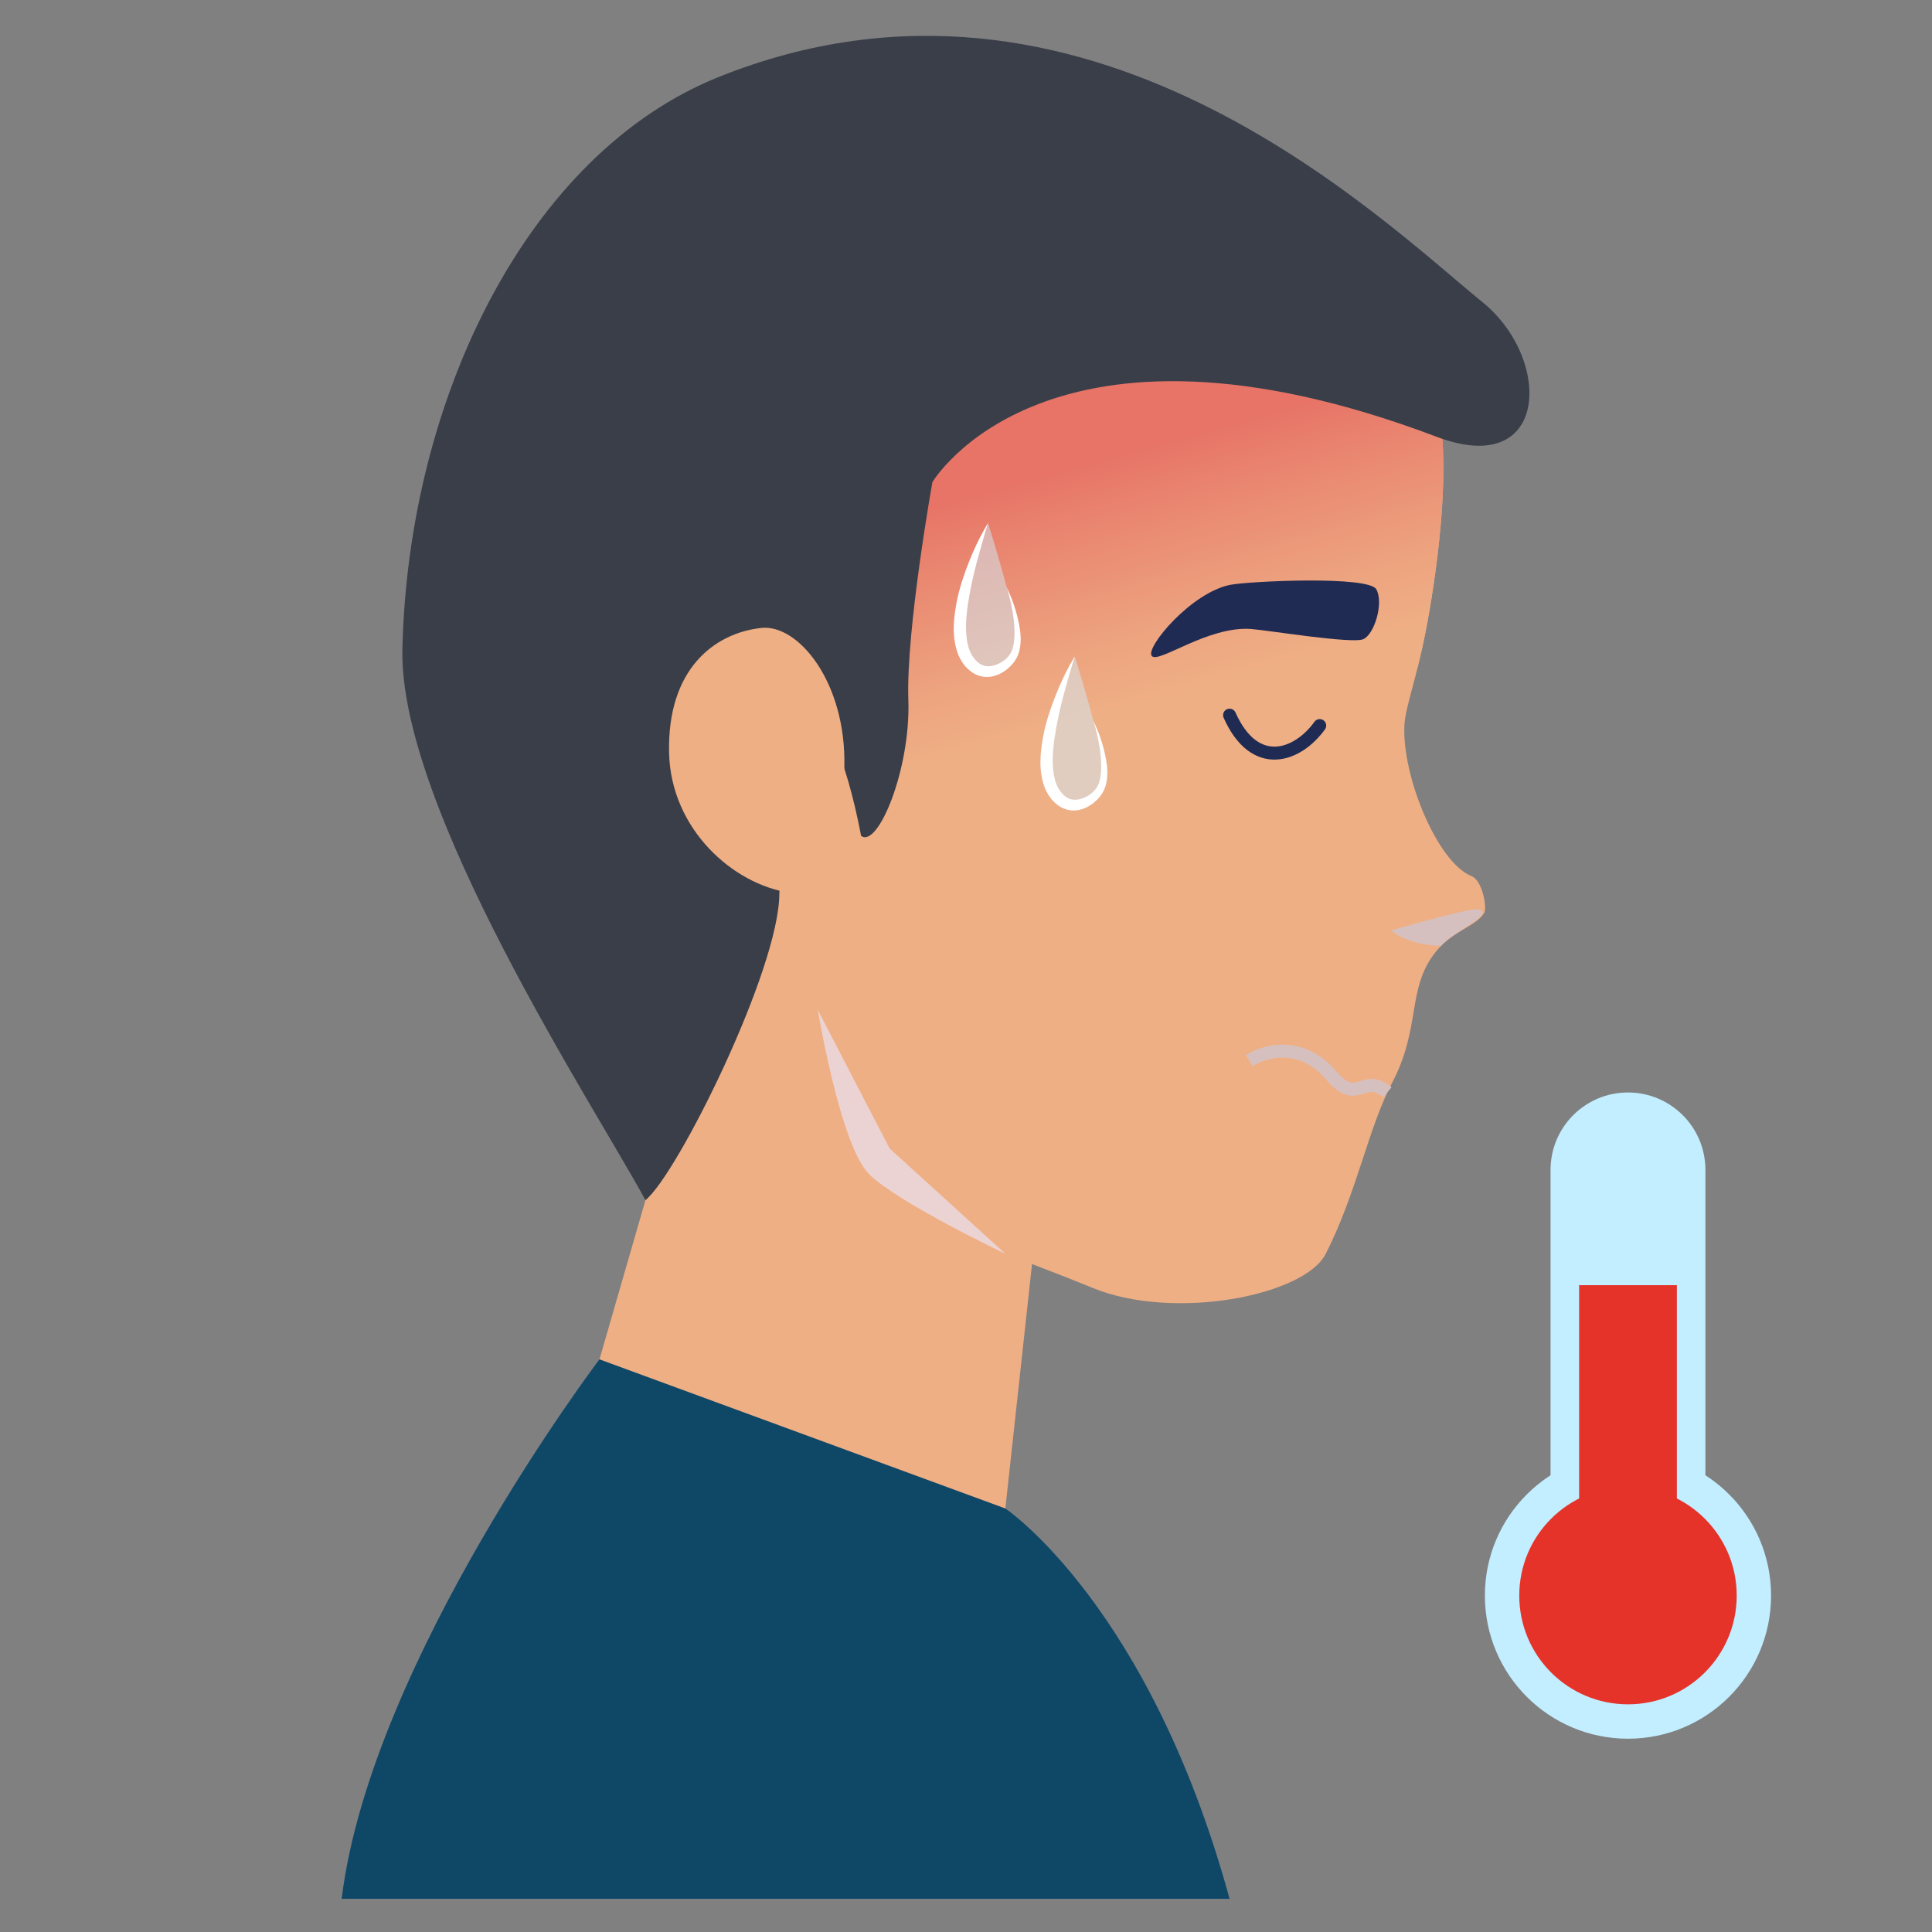 <?xml version="1.0" encoding="utf-8"?>
<!-- Generator: Adobe Illustrator 24.0.2, SVG Export Plug-In . SVG Version: 6.00 Build 0)  -->
<svg version="1.1" id="Layer_1" xmlns="http://www.w3.org/2000/svg" xmlns:xlink="http://www.w3.org/1999/xlink" x="0px" y="0px"
	 viewBox="0 0 512 512" style="enable-background:new 0 0 512 512;" xml:space="preserve">
<rect x="0" y="0" width="512" height="512" fill="#808080" stroke="none"/>
<style type="text/css">
	.st0{fill:#C2EEFF;}
	.st1{fill:#0F4767;}
	.st2{fill:#EFAF85;}
	.st3{fill:url(#SVGID_1_);}
	.st4{fill:#393E49;}
	.st5{fill:#D5C0BF;}
	.st6{fill:#202B53;}
	.st7{fill:none;stroke:#202B53;stroke-width:3.439;stroke-linecap:round;stroke-miterlimit:10;}
	.st8{fill:#ECD3D3;}
	.st9{fill:none;stroke:#D5C0BF;stroke-width:3.439;stroke-miterlimit:10;}
	.st10{opacity:0.5;fill:#D3ECFB;}
	.st11{fill:#FFFFFF;}
	.st12{fill:#E5332A;}
</style>
<path class="st0" d="M469.351,422.841c0,20.968-16.973,37.935-37.917,37.935c-20.947,0-37.926-16.967-37.926-37.935
	c0-20.944,16.98-37.899,37.926-37.899C452.378,384.942,469.351,401.897,469.351,422.841z"/>
<path class="st0" d="M451.954,407.483c0,11.332-9.188,20.529-20.52,20.529l0,0c-11.335,0-20.523-9.197-20.523-20.529
	v-97.442c0-11.347,9.188-20.523,20.523-20.523l0,0c11.331,0,20.52,9.176,20.52,20.523V407.483z"/>
<path class="st1" d="M325.85,503.211c-21.288-77.87-59.421-103.449-59.421-103.449l-48.34-39.521
	c-0.168-0.049-59.221,0-59.221,0S98.277,440.1,90.54,503.211H325.85z"/>
<polygon class="st2" points="158.869,360.242 266.429,399.762 277.316,299.966 191.3,257.954 171.054,318.043 "/>
<path class="st2" d="M141.737,133.048c21.266-78.087,65.569-92.876,128.769-93.837
	c71.495-1.086,100.263,30.137,110.256,67.746c3.937,14.821,0.427,42.058-2.516,58.104
	c-2.726,14.821-5.843,22.106-6.075,27.299c-0.598,13.427,8.758,36.215,17.803,39.829
	c2.943,1.162,4.162,8.511,3.333,9.813c-2.241,3.535-8.462,4.696-12.939,10.386
	c-7.66,9.768-3.659,19.827-11.524,34.727c-6.169,11.655-9.322,29.11-17.507,45.156
	c-5.666,11.118-40.21,17.846-61.696,9.069c-46.641-19.035-122.844-41.857-136.002-85.247
	C140.496,212.715,136.017,150.985,141.737,133.048z"/>
<linearGradient id="SVGID_1_" gradientUnits="userSpaceOnUse" x1="279.503" y1="221.02" x2="243.538" y2="92.12">
	<stop  offset="0.203" style="stop-color:#EFAF85"/>
	<stop  offset="0.339" style="stop-color:#EDA37F"/>
	<stop  offset="0.582" style="stop-color:#E9846F"/>
	<stop  offset="0.69" style="stop-color:#E77467"/>
</linearGradient>
<path class="st3" d="M375.672,176.875c0.836-3.333,1.723-7.163,2.574-11.813c2.943-16.046,6.453-43.283,2.516-58.104
	c-9.993-37.609-38.761-68.832-110.256-67.746c-63.2,0.961-107.502,15.75-128.769,93.837
	c-2.516,7.889,3.22,67.857,4.519,87.419L375.672,176.875z"/>
<path class="st4" d="M106.638,171.975c1.543-66.445,33.245-131.261,83.777-151.554
	c97.36-39.097,175.398,37.658,202.501,59.687c18.58,15.113,17.623,46.925-12.155,35.654
	c-103.446-39.143-133.669,12.015-133.669,12.015s-7.011,39.146-6.37,57.671
	c0.634,18.51-8.106,39.438-12.518,36.06c-8.407-43.811-22.038-38.588-20.391-54.585
	c0.335-3.147,1.506,27.268-1.281,69.872c0,20.044-27.058,74.534-35.477,81.249
	C157.296,292.803,105.662,213.987,106.638,171.975z"/>
<path class="st5" d="M368.603,246.607c0,0,4.733,4.028,13.342,4.028c2.333-3.269,15.125-8.835,9.596-9.643
	C389.145,240.651,368.603,246.607,368.603,246.607z"/>
<g>
	<path class="st6" d="M364.755,156.194c-1.976-3.675-33.501-2.187-38.621-1.226
		c-10.353,1.94-22.673,16.65-20.913,18.852c1.757,2.186,14.854-7.984,26.348-7.13
		c4.449,0.339,26.808,3.998,29.729,2.696C364.222,168.084,366.737,159.869,364.755,156.194z"/>
	<path class="st7" d="M325.85,189.524c6.666,14.946,17.992,10.945,23.887,2.76"/>
</g>
<path class="st8" d="M266.429,332.26c0,0-28.497-13.552-36.108-21.102c-7.618-7.532-13.591-43.485-13.591-43.485
	l19.029,36.697L266.429,332.26z"/>
<path class="st2" d="M223.761,203.384c-0.513,20.215,0.561,35.376-14.437,33.19
	c-15.003-2.168-31.528-16.802-32.01-37.02c-0.534-22.261,12.018-31.797,24.465-33.145
	C211.554,165.354,224.335,180.858,223.761,203.384z"/>
<path class="st9" d="M367.677,289.455c-6.529-5.379-7.84,3.8-14.823-4.388c-7.84-9.191-17.342-6.788-21.782-3.998"
	/>
<g>
	<path class="st10" d="M269.369,168.053c0,5.425-3.361,9.813-7.514,9.813c-4.147,0-7.511-4.388-7.511-9.813
		c0-5.41,7.511-29.424,7.511-29.424S269.369,162.643,269.369,168.053z"/>
	<g>
		<g>
			<path class="st11" d="M261.855,138.629c0,0-1.348,4.284-3.083,10.673c-0.854,3.196-1.68,6.962-2.29,10.965
				c-0.561,3.968-0.866,8.402,0.445,12.058c0.433,0.976,0.683,1.506,1.464,2.446
				c0.552,0.628,1.183,1.174,1.942,1.491c1.473,0.625,3.339,0.225,4.916-0.693
				c1.558-0.835,2.876-2.467,3.169-3.983c0.46-1.683,0.475-3.455,0.417-5.071
				c-0.152-3.257-0.781-5.986-1.235-7.862c-0.445-1.894-0.787-2.958-0.787-2.958s0.5,0.997,1.232,2.815
				c0.692,1.83,1.625,4.483,2.183,7.865c0.28,1.689,0.418,3.589,0.009,5.644
				c-0.427,2.287-1.729,4.093-3.639,5.553c-1.805,1.394-4.546,2.421-7.272,1.458
				c-1.305-0.442-2.449-1.302-3.382-2.302c-0.68-0.732-1.568-2.138-1.992-3.215
				c-1.826-4.778-1.213-9.575-0.467-13.753c0.805-4.221,2.159-7.95,3.394-11.088
				C259.379,142.398,261.855,138.629,261.855,138.629z"/>
		</g>
	</g>
</g>
<g>
	<path class="st10" d="M292.334,203.43c0,5.413-3.36,9.797-7.507,9.797c-4.144,0-7.511-4.385-7.511-9.797
		c0-5.425,7.511-29.439,7.511-29.439S292.334,198.005,292.334,203.43z"/>
	<g>
		<g>
			<path class="st11" d="M284.826,173.99c0,0-1.351,4.287-3.083,10.676c-0.854,3.196-1.68,6.965-2.29,10.972
				c-0.561,3.968-0.866,8.404,0.445,12.061c0.437,0.976,0.686,1.506,1.464,2.446
				c0.555,0.634,1.183,1.177,1.945,1.494c1.47,0.625,3.339,0.226,4.916-0.692c1.556-0.839,2.876-2.473,3.163-3.992
				c0.457-1.68,0.476-3.455,0.415-5.074c-0.152-3.257-0.781-5.986-1.235-7.864
				c-0.442-1.894-0.783-2.958-0.783-2.958s0.499,0.997,1.232,2.818c0.693,1.83,1.623,4.486,2.18,7.868
				c0.283,1.689,0.421,3.589,0.013,5.644c-0.424,2.287-1.723,4.095-3.632,5.559c-1.805,1.397-4.547,2.424-7.276,1.461
				c-1.305-0.442-2.449-1.302-3.379-2.306c-0.683-0.731-1.567-2.137-1.994-3.214
				c-1.83-4.778-1.214-9.578-0.47-13.759c0.805-4.221,2.162-7.95,3.397-11.088
				C282.35,177.762,284.826,173.99,284.826,173.99z"/>
		</g>
	</g>
</g>
<path class="st12" d="M418.481,340.585v57.14c0,7.173,5.797,12.966,12.954,12.966c7.154,0,12.951-5.794,12.951-12.966
	v-57.14H418.481z"/>
<path class="st12" d="M460.246,422.841c0,15.93-12.9,28.823-28.811,28.823c-15.915,0-28.814-12.893-28.814-28.823
	c0-15.906,12.9-28.799,28.814-28.799C447.346,394.042,460.246,406.934,460.246,422.841z"/>
</svg>
